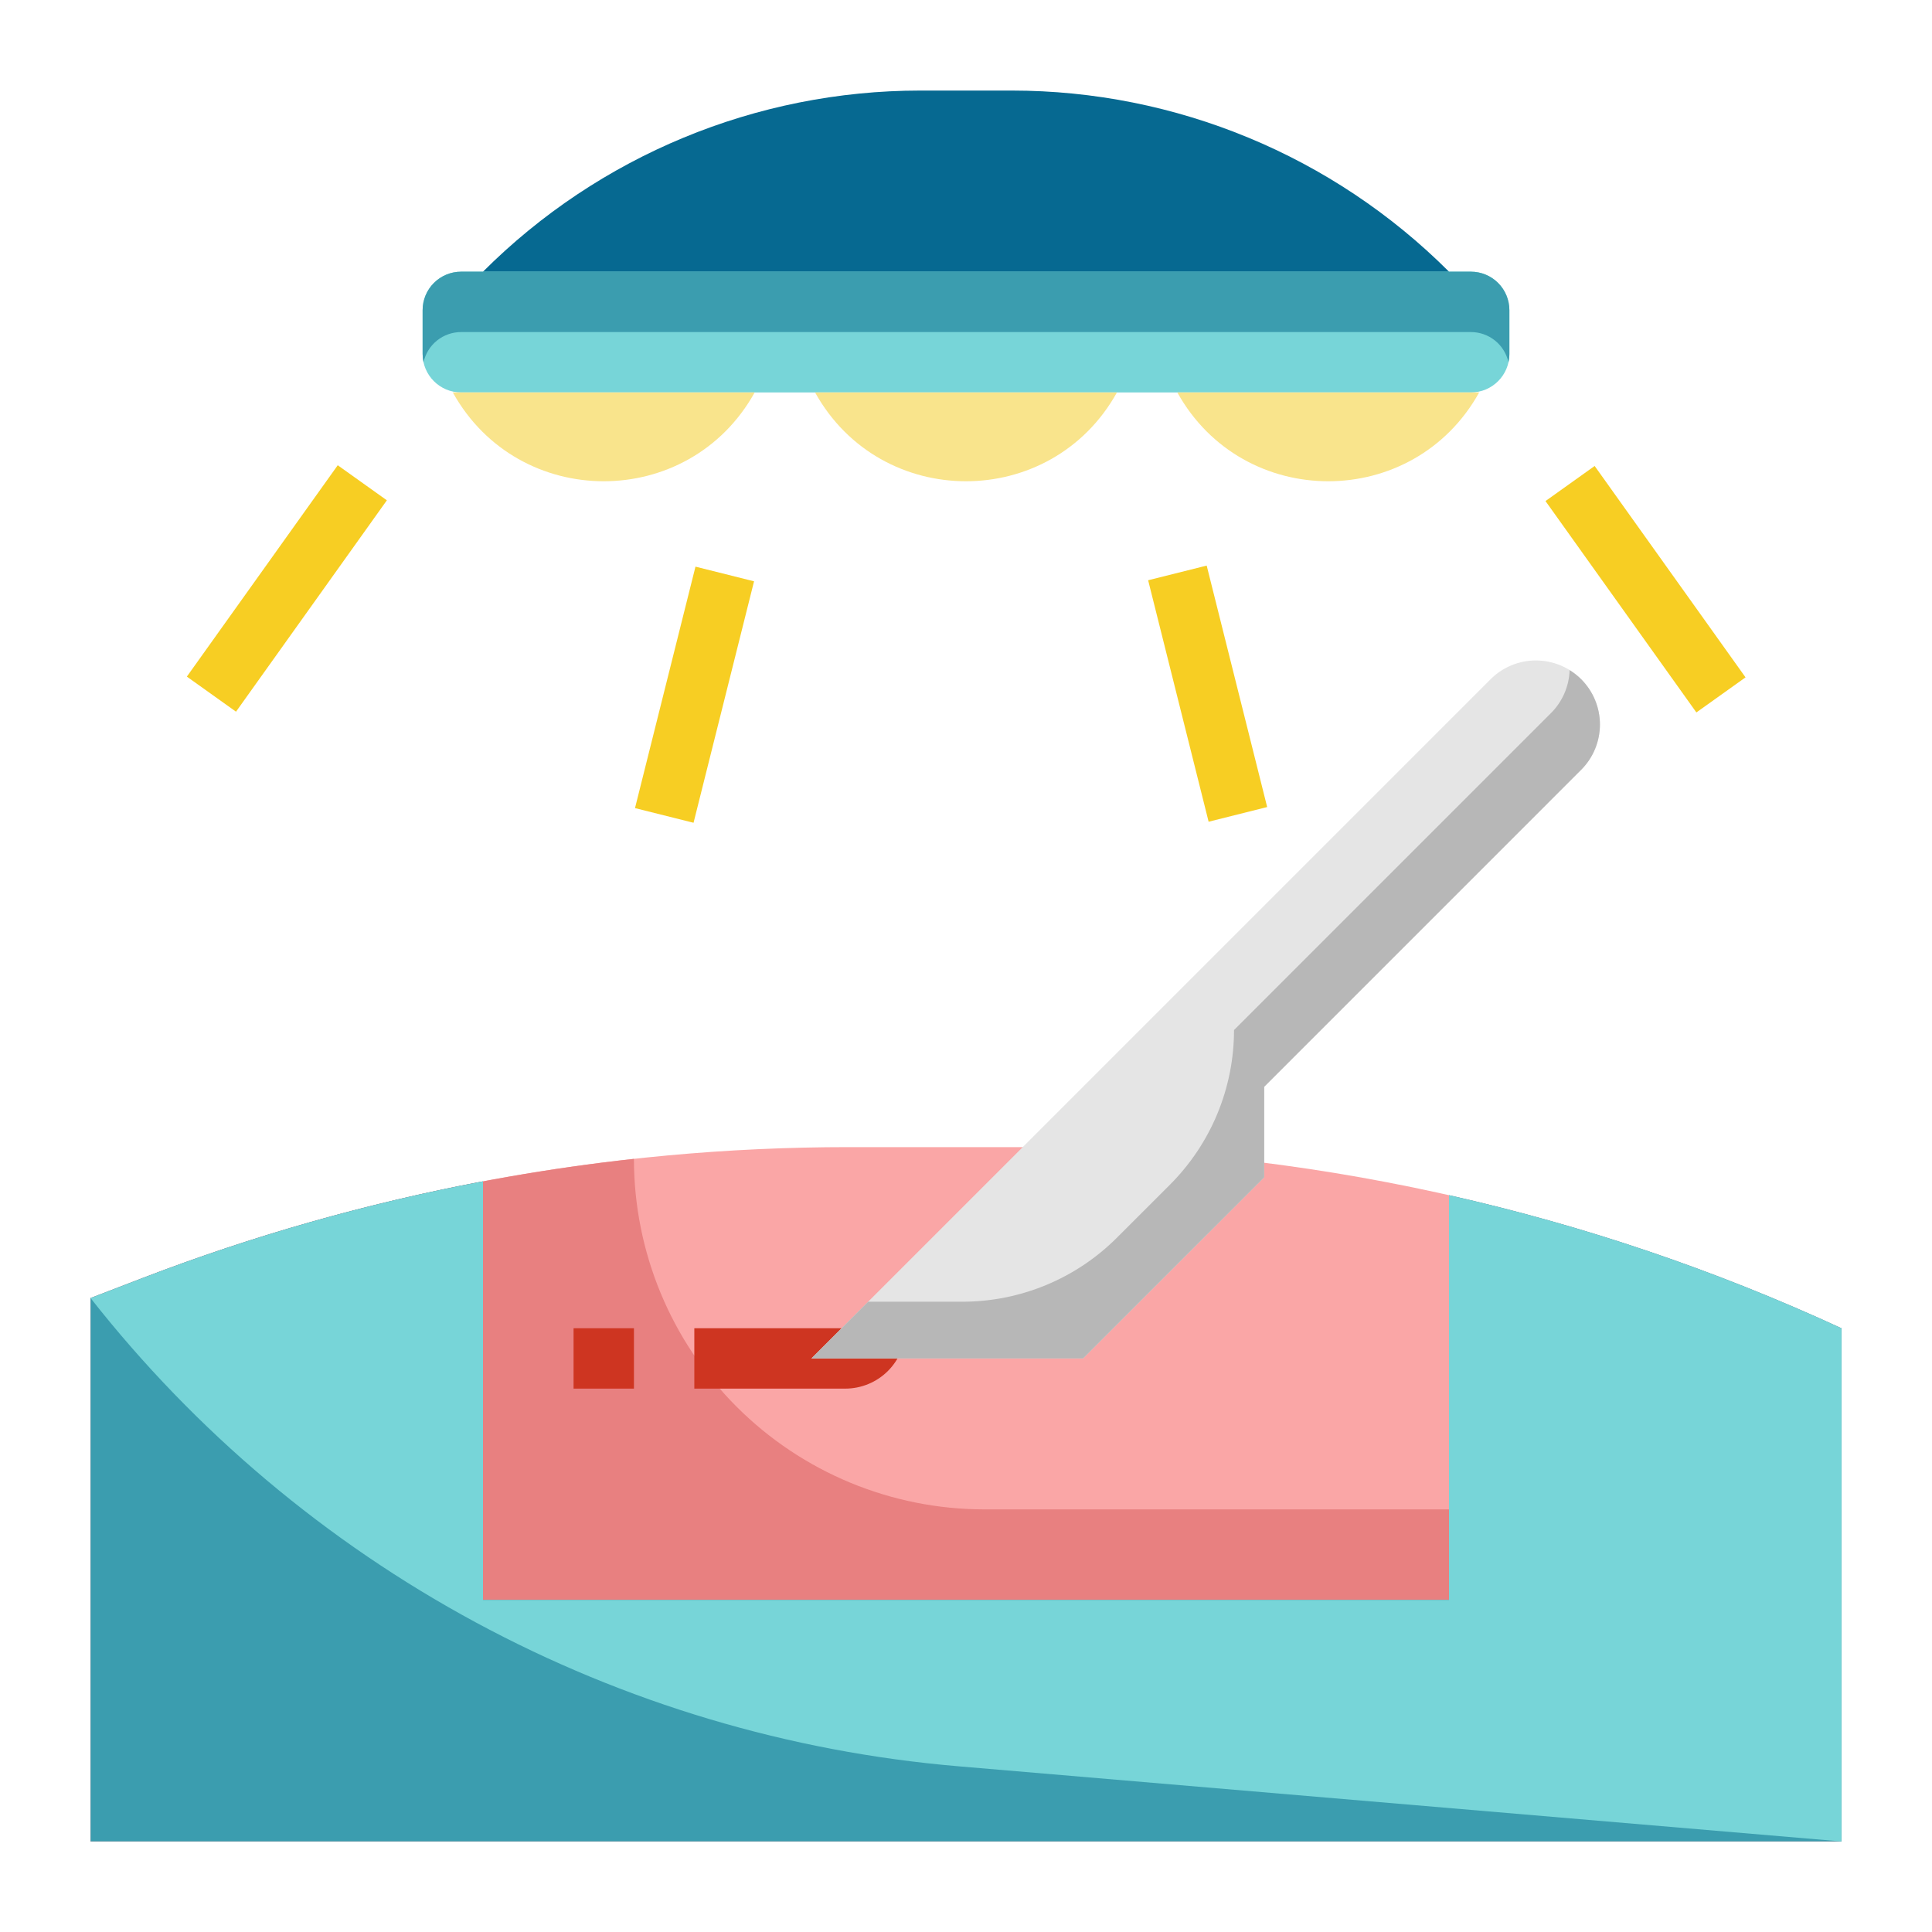 <svg width="95" height="95" viewBox="0 0 95 95" fill="none" xmlns="http://www.w3.org/2000/svg">
<path d="M90.547 90.547H4.453V63.828L6.981 62.856C18.066 58.593 29.84 56.406 41.717 56.406H49.997C63.999 56.406 77.834 59.445 90.547 65.312V90.547Z" fill="#FAA6A6"/>
<path d="M31.172 56.984C22.889 57.892 14.758 59.865 6.981 62.856L4.453 63.828V90.547H90.547V74.219H48.406C43.836 74.219 39.452 72.403 36.22 69.171C32.988 65.939 31.172 61.555 31.172 56.984Z" fill="#E88080"/>
<path d="M90.547 65.313C84.363 62.459 77.895 60.267 71.25 58.771V78.672H23.75V58.09C18.028 59.171 12.416 60.766 6.981 62.856L4.453 63.828V90.547H90.547V65.313Z" fill="#3B9DAF"/>
<path d="M90.547 65.313C84.363 62.459 77.895 60.267 71.25 58.771V78.672H23.75V58.09C18.028 59.171 12.416 60.766 6.981 62.856L4.453 63.828C9.606 70.386 16.052 75.814 23.391 79.774C30.73 83.735 38.805 86.143 47.115 86.851L90.547 90.547V65.313Z" fill="#77D5D8"/>
<path d="M41.562 68.281H34.141V65.312H44.531C44.531 66.1 44.218 66.855 43.662 67.412C43.105 67.969 42.35 68.281 41.562 68.281ZM28.203 65.312H31.172V68.281H28.203V65.312Z" fill="#CE3521"/>
<path d="M39.898 66.797L73.296 33.398C73.887 32.808 74.688 32.476 75.523 32.476C76.358 32.476 77.159 32.808 77.749 33.398C78.042 33.691 78.274 34.038 78.432 34.42C78.59 34.802 78.672 35.212 78.672 35.625C78.672 36.038 78.59 36.448 78.432 36.83C78.274 37.212 78.042 37.559 77.749 37.852L62.164 53.438V57.891L53.257 66.797H39.898Z" fill="#E5E5E5"/>
<path d="M77.749 33.398C77.578 33.228 77.388 33.078 77.182 32.951C77.155 33.746 76.828 34.501 76.265 35.063L60.679 50.649C60.679 52.06 60.401 53.459 59.861 54.763C59.321 56.067 58.529 57.252 57.531 58.251L54.922 60.859C52.906 62.876 50.171 64.008 47.32 64.008H42.687L39.898 66.797H53.257L62.164 57.891V53.438L77.749 37.852C78.042 37.559 78.274 37.212 78.432 36.83C78.59 36.448 78.672 36.038 78.672 35.625C78.672 35.211 78.59 34.802 78.432 34.42C78.274 34.038 78.042 33.691 77.749 33.398Z" fill="#B7B7B7"/>
<path d="M71.25 13.359C65.547 7.657 57.813 4.453 49.748 4.453H45.252C37.187 4.453 29.453 7.657 23.75 13.359V16.328H71.25V13.359Z" fill="#066991"/>
<path d="M72.328 13.359H22.672C21.628 13.359 20.781 14.206 20.781 15.251V17.406C20.781 18.45 21.628 19.297 22.672 19.297H72.328C73.372 19.297 74.219 18.45 74.219 17.406V15.251C74.219 14.206 73.372 13.359 72.328 13.359Z" fill="#77D5D8"/>
<path d="M72.328 13.359H22.672C22.171 13.359 21.69 13.559 21.335 13.913C20.98 14.268 20.781 14.749 20.781 15.251V17.406C20.782 17.543 20.797 17.679 20.826 17.812C20.919 17.392 21.152 17.015 21.488 16.745C21.824 16.476 22.242 16.328 22.672 16.328H72.328C72.758 16.328 73.176 16.476 73.512 16.745C73.848 17.015 74.081 17.392 74.174 17.812C74.203 17.679 74.219 17.543 74.219 17.406V15.251C74.219 14.749 74.019 14.268 73.665 13.913C73.31 13.559 72.829 13.359 72.328 13.359Z" fill="#3B9DAF"/>
<path d="M22.266 19.297C25.5 25.12 33.875 25.12 37.109 19.297H22.266ZM40.078 19.297C43.313 25.12 51.687 25.12 54.922 19.297H40.078ZM57.891 19.297C61.126 25.12 69.499 25.12 72.734 19.297H57.891Z" fill="#F9E48C"/>
<path d="M9.188 33.27L16.607 22.877L19.023 24.601L11.605 34.995L9.188 33.27ZM31.224 39.736L34.198 27.863L37.078 28.584L34.103 40.457L31.224 39.736ZM56.456 28.532L59.335 27.811L62.309 39.684L59.43 40.406L56.456 28.532ZM75.995 24.638L78.412 22.913L85.831 33.307L83.414 35.032L75.995 24.638Z" fill="#F7CE23"/>
</svg>
